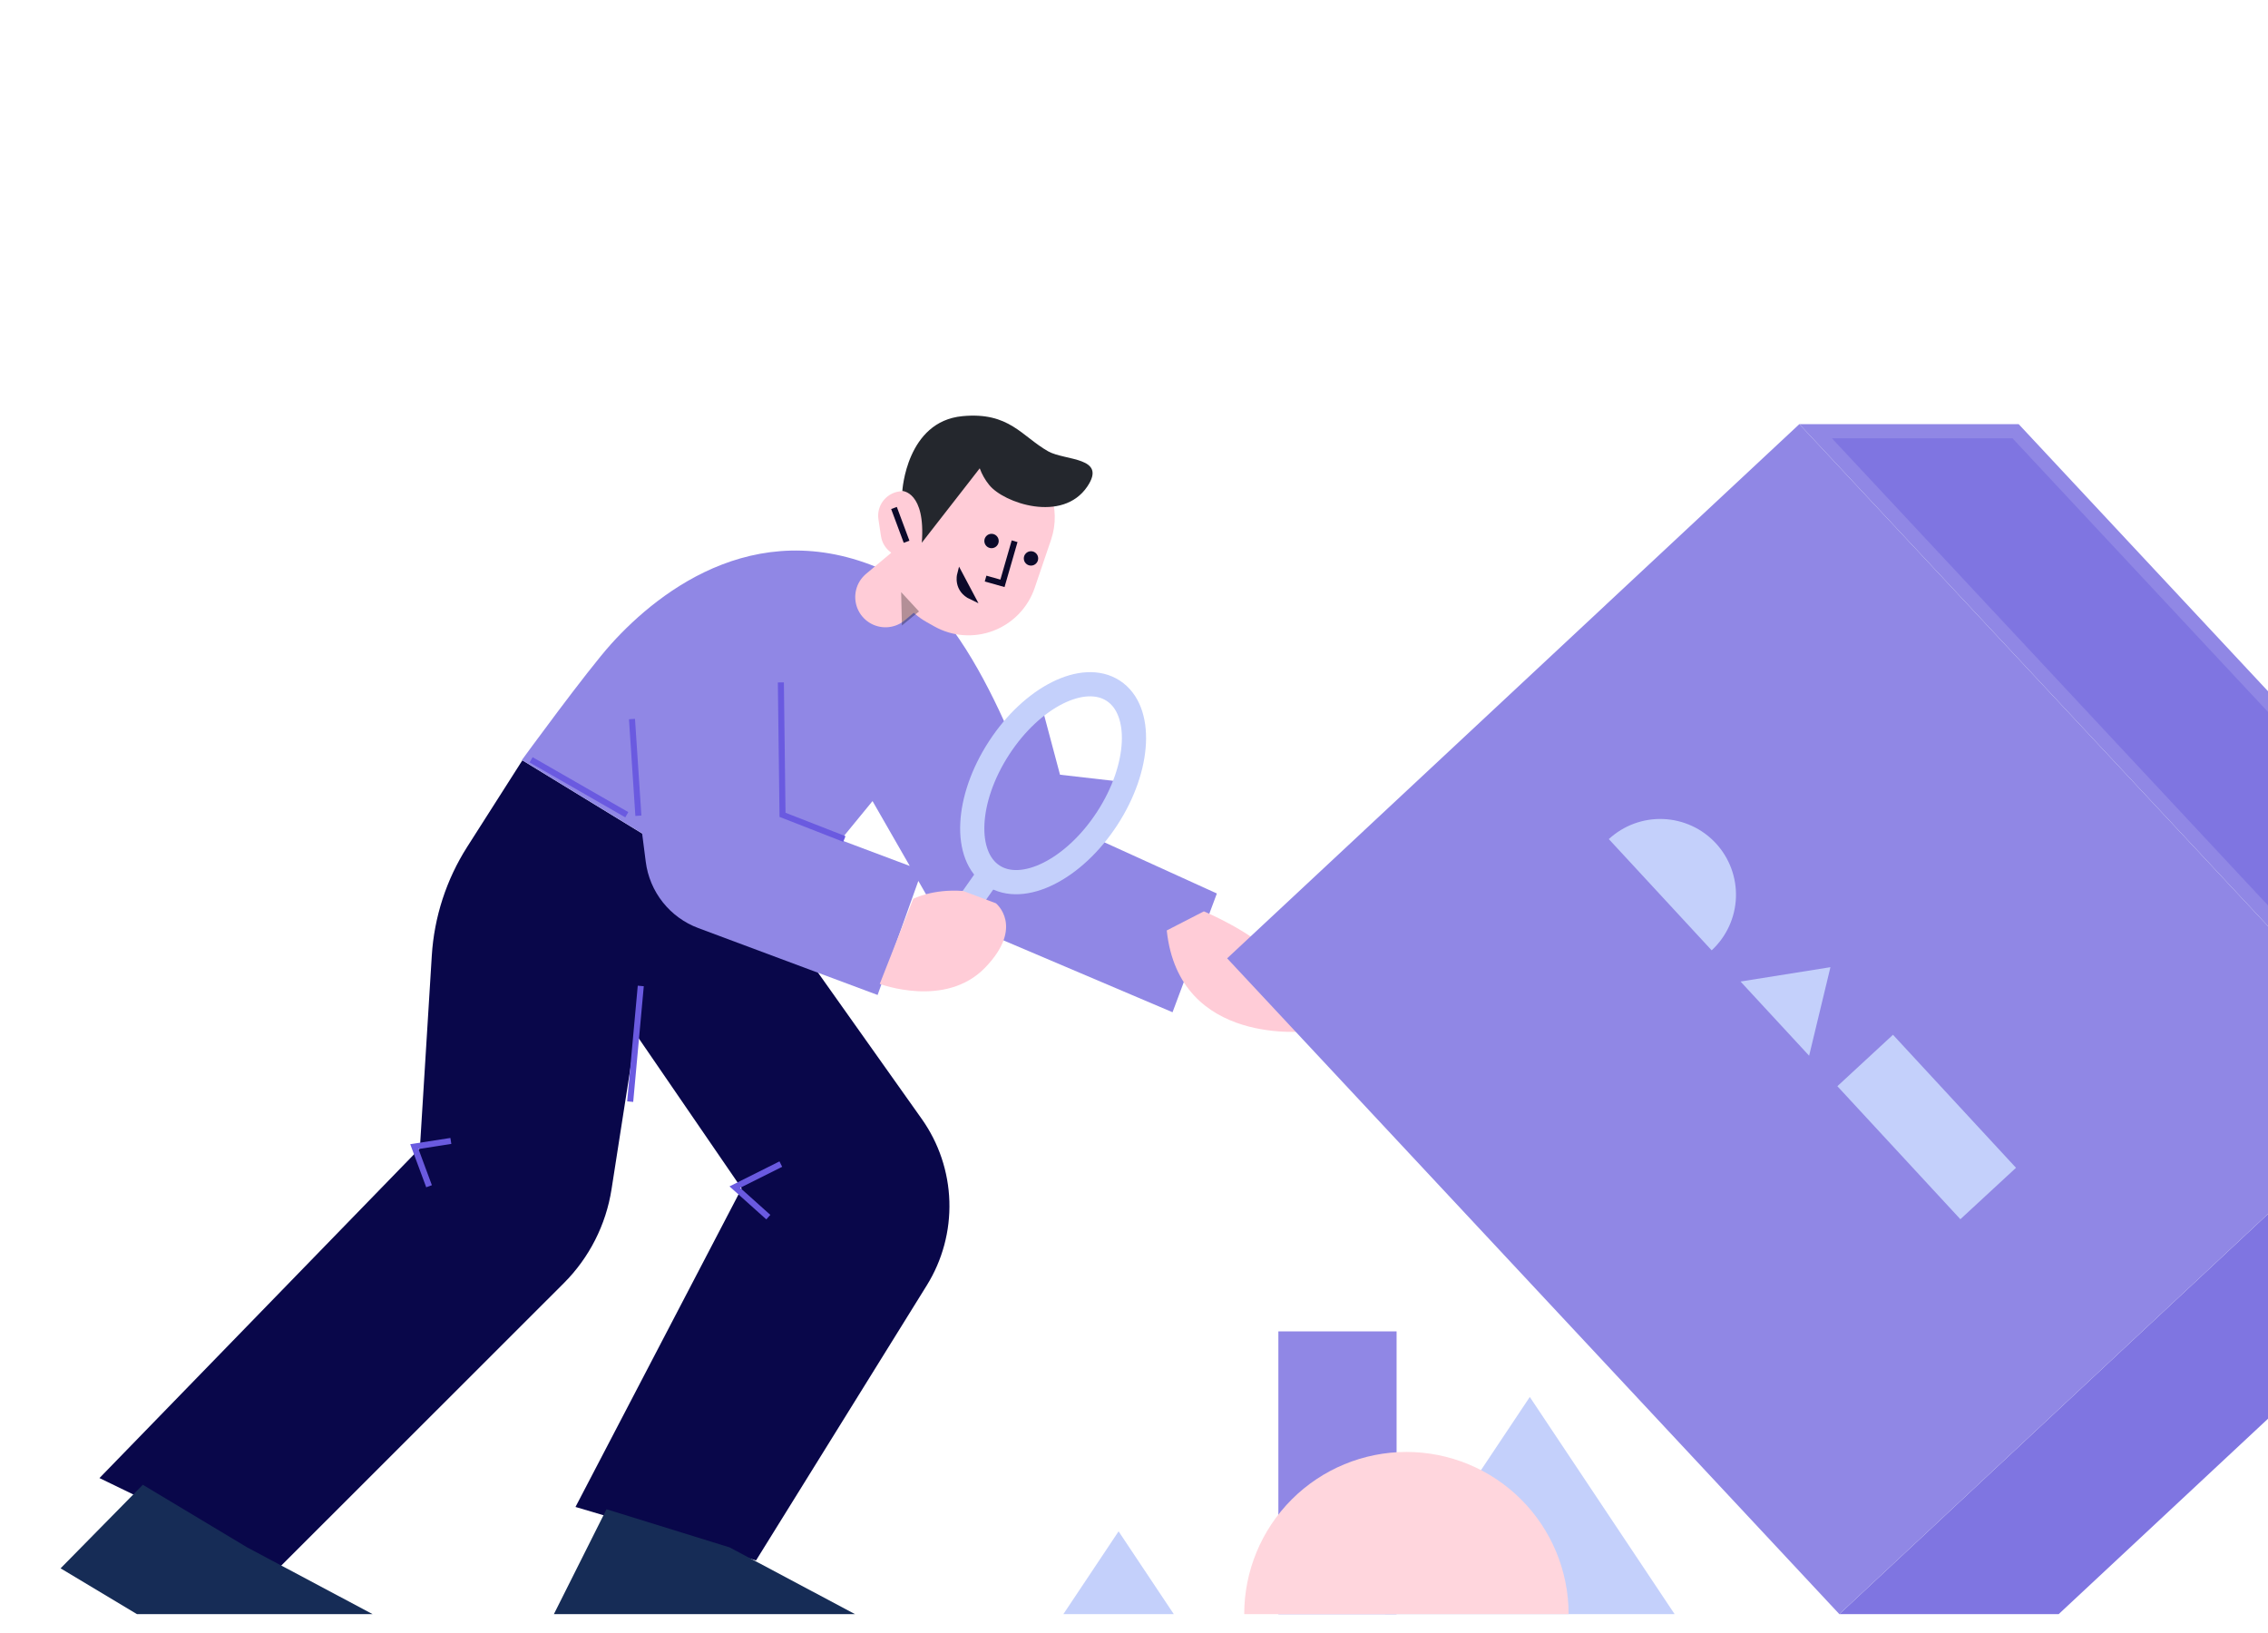 <svg width="375" height="270" viewBox="0 0 375 270" fill="none" xmlns="http://www.w3.org/2000/svg">
<path d="M46.435 258.921L93.227 212.155C97.436 207.944 100.198 202.506 101.115 196.623L105.118 170.957L122.628 196.488L95.154 249.158L125.008 258.001L153.244 212.514C155.825 208.354 157.122 203.526 156.973 198.633C156.824 193.741 155.236 189 152.407 185.006L128.706 151.581L86.371 125.709L77.251 140.013C73.805 145.42 71.789 151.613 71.394 158.013L69.425 189.861L16.446 244.383L46.435 258.921Z" fill="#09074A"/>
<path fill-rule="evenodd" clip-rule="evenodd" d="M147.965 95.142C161.98 102.164 171.852 134.384 171.852 134.384L201.202 147.729L193.873 167.364L154.766 150.743L151.841 145.647L145.107 164.509L115.458 153.448C113.149 152.586 111.12 151.11 109.589 149.179C108.058 147.248 107.084 144.935 106.772 142.491L106.171 137.802L86.299 125.656C86.299 125.656 97.014 110.941 101.076 106.445C109.159 97.498 126.171 84.219 147.965 95.142ZM138.994 138.884L150.424 143.178L144.267 132.45L138.994 138.884Z" fill="#9087E5"/>
<path d="M103.203 134.458L88.249 125.876" stroke="#6A5AE0" stroke-linecap="square"/>
<path d="M435 178.558L340.39 266.882H304.126L398.738 178.558H435Z" fill="#7F75E1"/>
<path d="M399.248 177.388L300.204 71.296H333.267L432.306 177.388H399.248Z" fill="#7F75E1"/>
<path fill-rule="evenodd" clip-rule="evenodd" d="M297.51 70.126H333.774L435 178.558H398.738L297.51 70.126ZM429.611 176.218L332.757 72.467H302.898L399.755 176.218H429.611Z" fill="#9087E5"/>
<path d="M199.051 150.684C199.051 150.684 207.059 154.042 210.572 158.003C214.086 161.963 216.294 170.486 216.294 170.486C216.294 170.486 194.968 173.178 192.916 153.841" fill="#FFCCD7"/>
<path d="M23.613 245.491L10.016 259.309L22.653 266.882H61.61L40.869 255.845L23.613 245.491Z" fill="#162C56"/>
<path d="M100.28 249.538L91.581 266.882H141.375L120.634 255.844L100.28 249.538Z" fill="#162C56"/>
<path d="M167.462 81.099L146.407 98.716" stroke="#FFCCD7" stroke-width="10" stroke-linecap="round" stroke-linejoin="round"/>
<path d="M153.187 102.838L154.459 103.556C155.939 104.39 157.584 104.887 159.277 105.013C160.971 105.139 162.672 104.89 164.259 104.284C165.845 103.677 167.279 102.729 168.457 101.506C169.636 100.283 170.53 98.816 171.077 97.208L173.785 89.244C174.66 86.672 174.601 83.873 173.618 81.34C172.634 78.807 170.79 76.702 168.409 75.393C165.722 73.918 162.559 73.569 159.616 74.425C156.673 75.281 154.19 77.271 152.714 79.957L148.732 87.205C147.267 89.873 146.913 93.01 147.747 95.937C148.581 98.864 150.536 101.344 153.187 102.838Z" fill="#FFCCD7"/>
<path d="M150.277 92.049L150.673 91.989C152.885 91.654 154.405 89.589 154.07 87.378L153.649 84.599C153.313 82.388 151.249 80.867 149.038 81.202L148.642 81.262C146.431 81.597 144.91 83.662 145.245 85.873L145.667 88.652C146.002 90.864 148.066 92.384 150.277 92.049Z" fill="#FFCCD7"/>
<path fill-rule="evenodd" clip-rule="evenodd" d="M147.991 84.459L149.723 89.104L147.991 84.459Z" fill="#0C092A"/>
<path d="M147.991 84.459L149.723 89.104" stroke="#0C092A" stroke-linecap="square"/>
<path d="M167.621 89.967L165.751 96.448L163.442 95.796" stroke="#0C092A" stroke-linecap="square"/>
<path d="M152.417 89.733L160.157 79.793L161.993 77.431C162.358 78.427 162.885 79.355 163.554 80.178C165.964 83.184 175.665 86.508 179.769 80.459C183.116 75.517 176.087 76.196 173.301 74.618C168.927 72.136 166.877 68.074 159.14 68.807C149.869 69.674 149.195 81.179 149.195 81.179C149.195 81.179 153.062 81.301 152.417 89.733Z" fill="#24272D"/>
<path d="M151.952 101.096L149 97.9L149.127 103.416L151.952 101.096Z" fill="black" fill-opacity="0.3"/>
<path d="M163.943 90.638C164.6 90.638 165.132 90.106 165.132 89.45C165.132 88.793 164.6 88.261 163.943 88.261C163.287 88.261 162.755 88.793 162.755 89.45C162.755 90.106 163.287 90.638 163.943 90.638Z" fill="#0C092A"/>
<path d="M170.469 93.517C171.125 93.517 171.657 92.985 171.657 92.329C171.657 91.672 171.125 91.14 170.469 91.14C169.812 91.14 169.28 91.672 169.28 92.329C169.28 92.985 169.812 93.517 170.469 93.517Z" fill="#0C092A"/>
<path d="M398.738 178.558L304.126 266.882L202.9 158.452L297.51 70.126L398.738 178.558Z" fill="#9087E5"/>
<path d="M163.655 144.411L159.608 150.169" stroke="#C4D0FB" stroke-width="4" stroke-linecap="round"/>
<path d="M172.118 116.284L175.267 128.092L185.727 129.293L181.688 137.969L172.583 145.488L163.421 144.744L160.763 137.285L162.238 128.058L172.118 116.284Z" fill="#9087E5"/>
<path fill-rule="evenodd" clip-rule="evenodd" d="M183.073 135.31C188.561 126.866 189.004 117.418 184.062 114.206C179.121 110.995 170.666 115.236 165.179 123.68C159.691 132.124 159.248 141.572 164.19 144.784C169.131 147.995 177.586 143.753 183.073 135.31Z" stroke="#C4D0FB" stroke-width="4"/>
<path d="M194.081 266.882L184.952 253.192L175.821 266.882H194.081Z" fill="#C4D0FB"/>
<path d="M299.127 174.551L302.651 159.914L287.785 162.285L299.127 174.551Z" fill="#C4D0FB"/>
<path d="M276.891 266.882L252.943 230.974L228.993 266.882H276.891Z" fill="#C4D0FB"/>
<path d="M230.918 220.131H211.371V266.882H230.918V220.131Z" fill="#9087E5"/>
<path d="M312.994 171.089L303.798 179.592L324.136 201.586L333.332 193.082L312.994 171.089Z" fill="#C4D0FB"/>
<path d="M205.724 266.882C205.724 259.77 208.55 252.948 213.579 247.918C218.609 242.889 225.43 240.063 232.543 240.063C239.656 240.063 246.477 242.889 251.507 247.918C256.538 252.948 259.362 259.77 259.362 266.882" fill="#FFD6DD"/>
<path d="M283.013 157.126C284.22 156.009 285.195 154.666 285.884 153.172C286.573 151.679 286.961 150.064 287.026 148.421C287.088 146.778 286.828 145.138 286.259 143.595C285.689 142.052 284.823 140.636 283.705 139.429C282.589 138.221 281.247 137.246 279.752 136.558C278.259 135.869 276.644 135.482 275 135.417C273.359 135.353 271.718 135.613 270.176 136.182C268.634 136.752 267.216 137.619 266.009 138.736L283.013 157.126Z" fill="#C4D0FB"/>
<path d="M158.737 95.064C158.737 95.064 158.126 97.465 160.638 98.648L158.737 95.064Z" fill="#0C092A" stroke="#0C092A"/>
<path d="M139.148 138.536L129.385 134.723L129.117 113.33" stroke="#6A5AE0" stroke-linecap="square"/>
<path d="M105.521 134.377L104.527 119.387" stroke="#6A5AE0" stroke-linecap="square"/>
<path d="M70.767 195.664L68.512 189.581L74.054 188.72" stroke="#6A5AE0" stroke-linecap="square"/>
<path d="M126.665 200.906L121.497 196.277L128.657 192.696" stroke="#6A5AE0" stroke-linecap="square"/>
<path d="M105.903 163.516L104.244 181.646" stroke="#6A5AE0" stroke-linecap="square"/>
<path d="M150.989 148.616C150.989 148.616 154.24 146.918 159.265 147.316L164.664 149.347C164.664 149.347 169.457 153.191 162.885 159.989C156.313 166.787 145.465 162.676 145.465 162.676" fill="#FFCCD7"/>
</svg>
